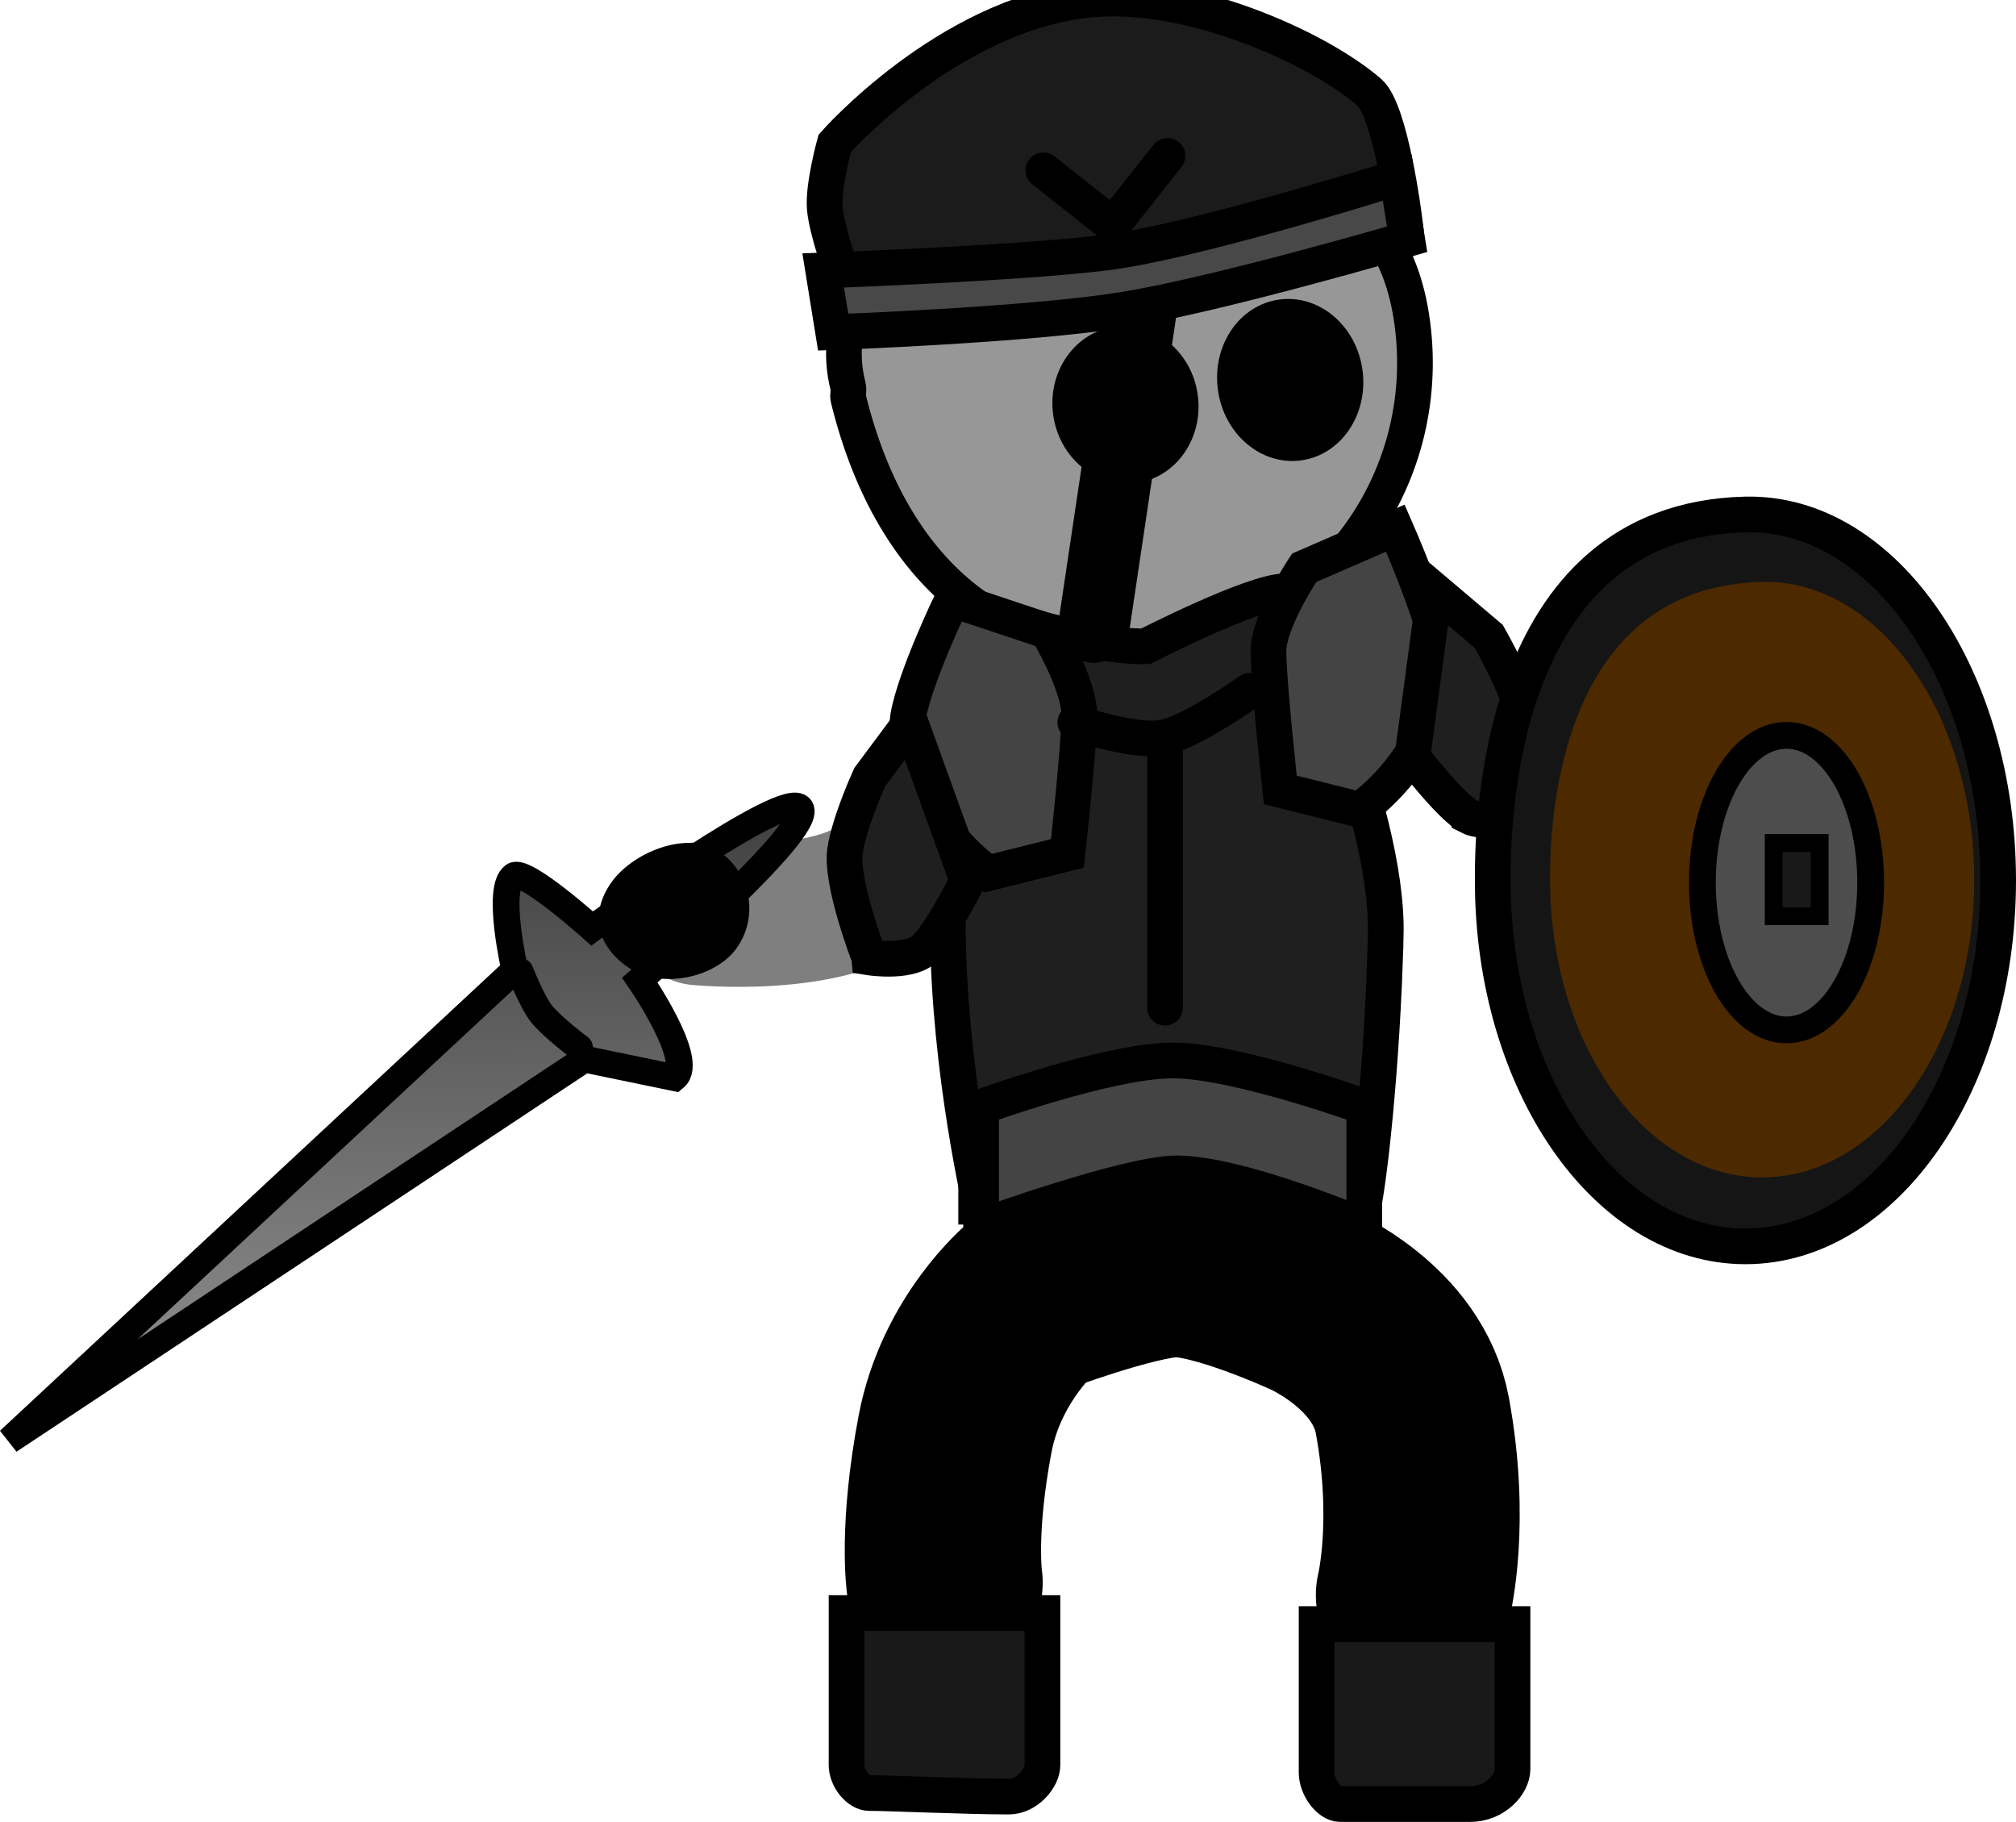<svg version="1.1" xmlns="http://www.w3.org/2000/svg" xmlns:xlink="http://www.w3.org/1999/xlink" width="56.48" height="51.033" viewBox="0,0,56.48,51.033"><defs><linearGradient x1="216.448" y1="172.589" x2="216.711" y2="199.125" gradientUnits="userSpaceOnUse" id="color-1"><stop offset="0" stop-color="#333333"/><stop offset="1" stop-color="#b3b3b3"/></linearGradient></defs><g transform="translate(-207.174,-152.644)"><g data-paper-data="{&quot;isPaintingLayer&quot;:true}" fill-rule="nonzero" stroke-linejoin="miter" stroke-miterlimit="10" stroke-dasharray="" stroke-dashoffset="0" style="mix-blend-mode: normal"><path d="M243.469,170.114c0,0 2.474,0.653 3.897,1.959c1.681,1.543 5.073,3.176 5.073,3.176" data-paper-data="{&quot;index&quot;:null}" fill="none" stroke="#7f7f7f" stroke-width="3.5" stroke-linecap="round"/><path d="M236.203,171.114c0,0 -2.479,4.71 -4.156,6.138c-1.599,1.361 -5.312,0.988 -5.312,0.988" data-paper-data="{&quot;index&quot;:null}" fill="none" stroke="#7f7f7f" stroke-width="4" stroke-linecap="round"/><path d="" fill="none" stroke="#000000" stroke-width="5" stroke-linecap="round"/><path d="M246.74,161.687c0.6,4.464 -2.45,8.559 -6.813,9.145c-4.363,0.586 -7.724,-1.892 -8.986,-7.022c-0.026,-0.106 0.023,-0.226 -0.008,-0.346c-0.922,-3.544 3.877,-7.72 6.403,-7.678c1.982,-0.401 2.162,2.189 3.82,1.926c1.275,-0.202 4.984,-0.49 5.584,3.974z" data-paper-data="{&quot;index&quot;:null}" fill="#979797" stroke="#000000" stroke-width="1" stroke-linecap="butt"/><path d="M239,166.176c-1.119,0.15 -2.158,-0.709 -2.321,-1.919c-0.163,-1.21 0.613,-2.313 1.732,-2.463c1.119,-0.15 2.158,0.709 2.32,1.919c0.163,1.21 -0.613,2.313 -1.732,2.463z" data-paper-data="{&quot;index&quot;:null}" fill="#000000" stroke="none" stroke-width="0" stroke-linecap="butt"/><path d="M243.623,165.54c-1.119,0.15 -2.162,-0.736 -2.329,-1.981c-0.167,-1.244 0.604,-2.375 1.723,-2.525c1.119,-0.15 2.162,0.736 2.329,1.981c0.167,1.244 -0.604,2.375 -1.723,2.525z" data-paper-data="{&quot;index&quot;:null}" fill="#000000" stroke="none" stroke-width="0" stroke-linecap="butt"/><path d="M233.636,196.973c0,0 -0.217,-1.463 0.295,-4.163c0.456,-2.406 2.148,-3.817 2.148,-3.817c0,0 2.764,-1.041 3.974,-1.082c1.26,-0.043 3.815,1.13 3.815,1.13c0,0 2.471,1.041 2.876,3.259c0.549,2.999 0.045,5.022 0.045,5.022" data-paper-data="{&quot;index&quot;:null}" fill="none" stroke="#000000" stroke-width="5.5" stroke-linecap="round"/><path d="M244.06,202.297c0,-0.874 0,-4.162 0,-4.162h5.488c0,0 0,3.171 0,4.063c0,0.438 -0.502,0.979 -1.188,0.979c-1.239,0 -3.076,0 -3.636,0c-0.323,0 -0.664,-0.478 -0.664,-0.879z" data-paper-data="{&quot;index&quot;:null}" fill="#191919" stroke="#000000" stroke-width="1" stroke-linecap="butt"/><path d="M230.891,202.088c0,-0.851 0,-4.261 0,-4.261h5.488c0,0 0,3.41 0,4.261c0,0.364 -0.433,0.879 -0.939,0.879c-1.22,0 -3.3,-0.099 -3.909,-0.099c-0.313,0 -0.64,-0.416 -0.64,-0.78z" data-paper-data="{&quot;index&quot;:null}" fill="#191919" stroke="#000000" stroke-width="1" stroke-linecap="butt"/><path d="M245.996,178.838c-0.086,3.656 -0.493,7.255 -0.692,7.865c-0.753,1.141 1.516,-0.772 -4.875,-0.551c-4.878,-0.511 -4.975,1.142 -5.699,0.644c0,0 -0.837,-3.442 -0.981,-7.247c-0.139,-3.664 0.44,-9.693 1.209,-9.693c0,0 2.778,0.933 4.313,0.891c0,0 3,-1.538 3.895,-1.538c0,0 2.916,5.998 2.831,9.629z" data-paper-data="{&quot;index&quot;:null}" fill="#1f1f1f" stroke="#000000" stroke-width="1" stroke-linecap="butt"/><path d="M223.55,182.31l-16.121,10.685l14.168,-13.183c0,0 -0.527,-2.277 -0.032,-2.635c0.307,-0.222 2.198,1.474 2.198,1.474c0,0 5.448,-3.98 5.836,-3.367c0.388,0.613 -4.5,4.812 -4.5,4.812c0,0 1.561,2.254 0.976,2.736z" data-paper-data="{&quot;index&quot;:null}" fill="url(#color-1)" stroke="#000000" stroke-width="0.75" stroke-linecap="round"/><path d="M223.409,181.987c0,0 -0.78,-0.581 -1.074,-0.958c-0.255,-0.326 -0.589,-1.174 -0.589,-1.174" data-paper-data="{&quot;index&quot;:null}" fill="none" stroke="#000000" stroke-width="0.75" stroke-linecap="round"/><path d="M227.314,176.488c0.884,0.593 1.119,1.791 0.526,2.674c-0.317,0.473 -0.912,0.781 -1.532,0.874c-0.539,0.081 -1.096,-0 -1.507,-0.276c-0.884,-0.593 -1.12,-1.475 -0.527,-2.359c0.593,-0.884 2.156,-1.507 3.04,-0.914z" data-paper-data="{&quot;index&quot;:null}" fill="#000000" stroke="none" stroke-width="0.5" stroke-linecap="butt"/><path d="M239.699,157.6l-1.882,12.609" fill="none" stroke="#000000" stroke-width="2" stroke-linecap="round"/><path d="M234.855,177.104c0,0 -0.934,-0.627 -1.585,-1.761c-0.472,-0.823 -0.742,-2.123 -0.654,-2.628c0.197,-1.127 1.239,-3.278 1.239,-3.278l2.667,0.889c0,0 0.889,1.492 0.889,2.333c0,0.896 -0.333,3.889 -0.333,3.889z" fill="#444444" stroke="#000000" stroke-width="1" stroke-linecap="butt"/><path d="M243.044,174.77c0,0 -0.333,-2.993 -0.333,-3.889c0,-0.841 1,-2.333 1,-2.333l2.556,-1.111c0,0 1.042,2.372 1.239,3.5c0.088,0.505 -0.182,1.805 -0.654,2.628c-0.651,1.134 -1.585,1.761 -1.585,1.761z" data-paper-data="{&quot;index&quot;:null}" fill="#444444" stroke="#000000" stroke-width="1" stroke-linecap="butt"/><path d="M231.528,179.461c0,0 -0.815,-2.107 -0.678,-2.997c0.127,-0.826 0.694,-2.056 0.694,-2.056l1.136,-1.526l1.601,4.431c0,0 -0.795,1.596 -1.252,1.953c-0.461,0.36 -1.501,0.196 -1.501,0.196z" fill="#1f1f1f" stroke="#000000" stroke-width="1" stroke-linecap="butt"/><path d="M248.343,175.521c-0.516,-0.264 -1.599,-1.681 -1.599,-1.681l0.624,-4.653l1.515,1.284c0,0 0.567,0.989 0.848,1.777c0.303,0.848 0.012,3.072 0.012,3.072c0,0 -0.879,0.468 -1.4,0.202z" data-paper-data="{&quot;index&quot;:null}" fill="#1f1f1f" stroke="#000000" stroke-width="1" stroke-linecap="butt"/><g stroke-linecap="butt"><path d="M248.994,177.305c0,-1.361 0.015,-10.083 7.08,-10.25c3.909,-0.092 7.08,4.589 7.08,10.25c0,5.661 -3.17,10.25 -7.08,10.25c-3.91,0 -7.08,-4.589 -7.08,-10.25z" fill="#151515" stroke="#000000" stroke-width="1"/><path d="M250.601,177.284c0,-1.108 0.013,-8.204 5.941,-8.34c3.28,-0.075 5.941,3.734 5.941,8.34c0,4.606 -2.66,8.34 -5.941,8.34c-3.281,0 -5.941,-3.734 -5.941,-8.34z" fill="#4d2900" stroke="none" stroke-width="0"/><path d="M259.582,177.367c0,2.278 -1.055,4.125 -2.357,4.125c-1.302,0 -2.357,-1.847 -2.357,-4.125c0,-2.278 1.055,-4.125 2.357,-4.125c1.302,0 2.357,1.847 2.357,4.125z" fill="#4d4d4d" stroke="#000000" stroke-width="0.75"/><path d="M256.866,178.307v-2.052h1.287v2.052z" fill="#191919" stroke="#000000" stroke-width="0.5"/></g><path d="M234.522,186.444v-1.349c0,0 3.578,-0.524 5.367,-0.524c1.789,0 5.367,0.524 5.367,0.524v1.349c0,0 -3.49,-0.599 -5.261,-0.599c-1.367,0 -5.472,0.599 -5.472,0.599z" fill="#1f1f1f" stroke="#000000" stroke-width="1" stroke-linecap="butt"/><path d="M242.188,171.993c0,0 -1.636,1.166 -2.428,1.31c-0.835,0.152 -2.46,-0.421 -2.46,-0.421" fill="none" stroke="#000000" stroke-width="1" stroke-linecap="round"/><path d="M239.812,180.87v-7.222" fill="none" stroke="#000000" stroke-width="1" stroke-linecap="round"/><g stroke="#000000" stroke-width="1"><path d="M230.874,160.597c0,0 -0.539,-1.442 -0.594,-2.129c-0.05,-0.617 0.278,-1.805 0.278,-1.805c0,0 3.125,-3.563 7.035,-4.019c2.827,-0.329 6.502,1.333 7.946,2.587c0.601,0.521 0.979,3.543 0.979,3.543c0,0 -4.925,1.677 -7.555,1.984c-2.584,0.301 -8.088,-0.161 -8.088,-0.161z" fill="#1b1b1b" stroke-linecap="butt"/><path d="M239.883,157.01l-1.536,1.941l-1.941,-1.536" fill="none" stroke-linecap="round"/></g><path d="M234.661,186.999v-3.349c0,0 3.578,-1.302 5.367,-1.302c1.789,0 5.367,1.302 5.367,1.302v3.349c0,0 -3.49,-1.488 -5.261,-1.488c-1.367,0 -5.472,1.488 -5.472,1.488z" fill="#444444" stroke="#000000" stroke-width="1" stroke-linecap="butt"/><path d="M238.559,159.661c2.653,-0.429 7.758,-2.042 7.758,-2.042l0.279,1.727c0,0 -5.251,1.538 -7.931,1.972c-2.68,0.434 -8.149,0.629 -8.149,0.629l-0.279,-1.727c0,0 6.274,-0.228 8.322,-0.559z" data-paper-data="{&quot;index&quot;:null}" fill="#484848" stroke="#000000" stroke-width="1" stroke-linecap="butt"/></g></g></svg>
